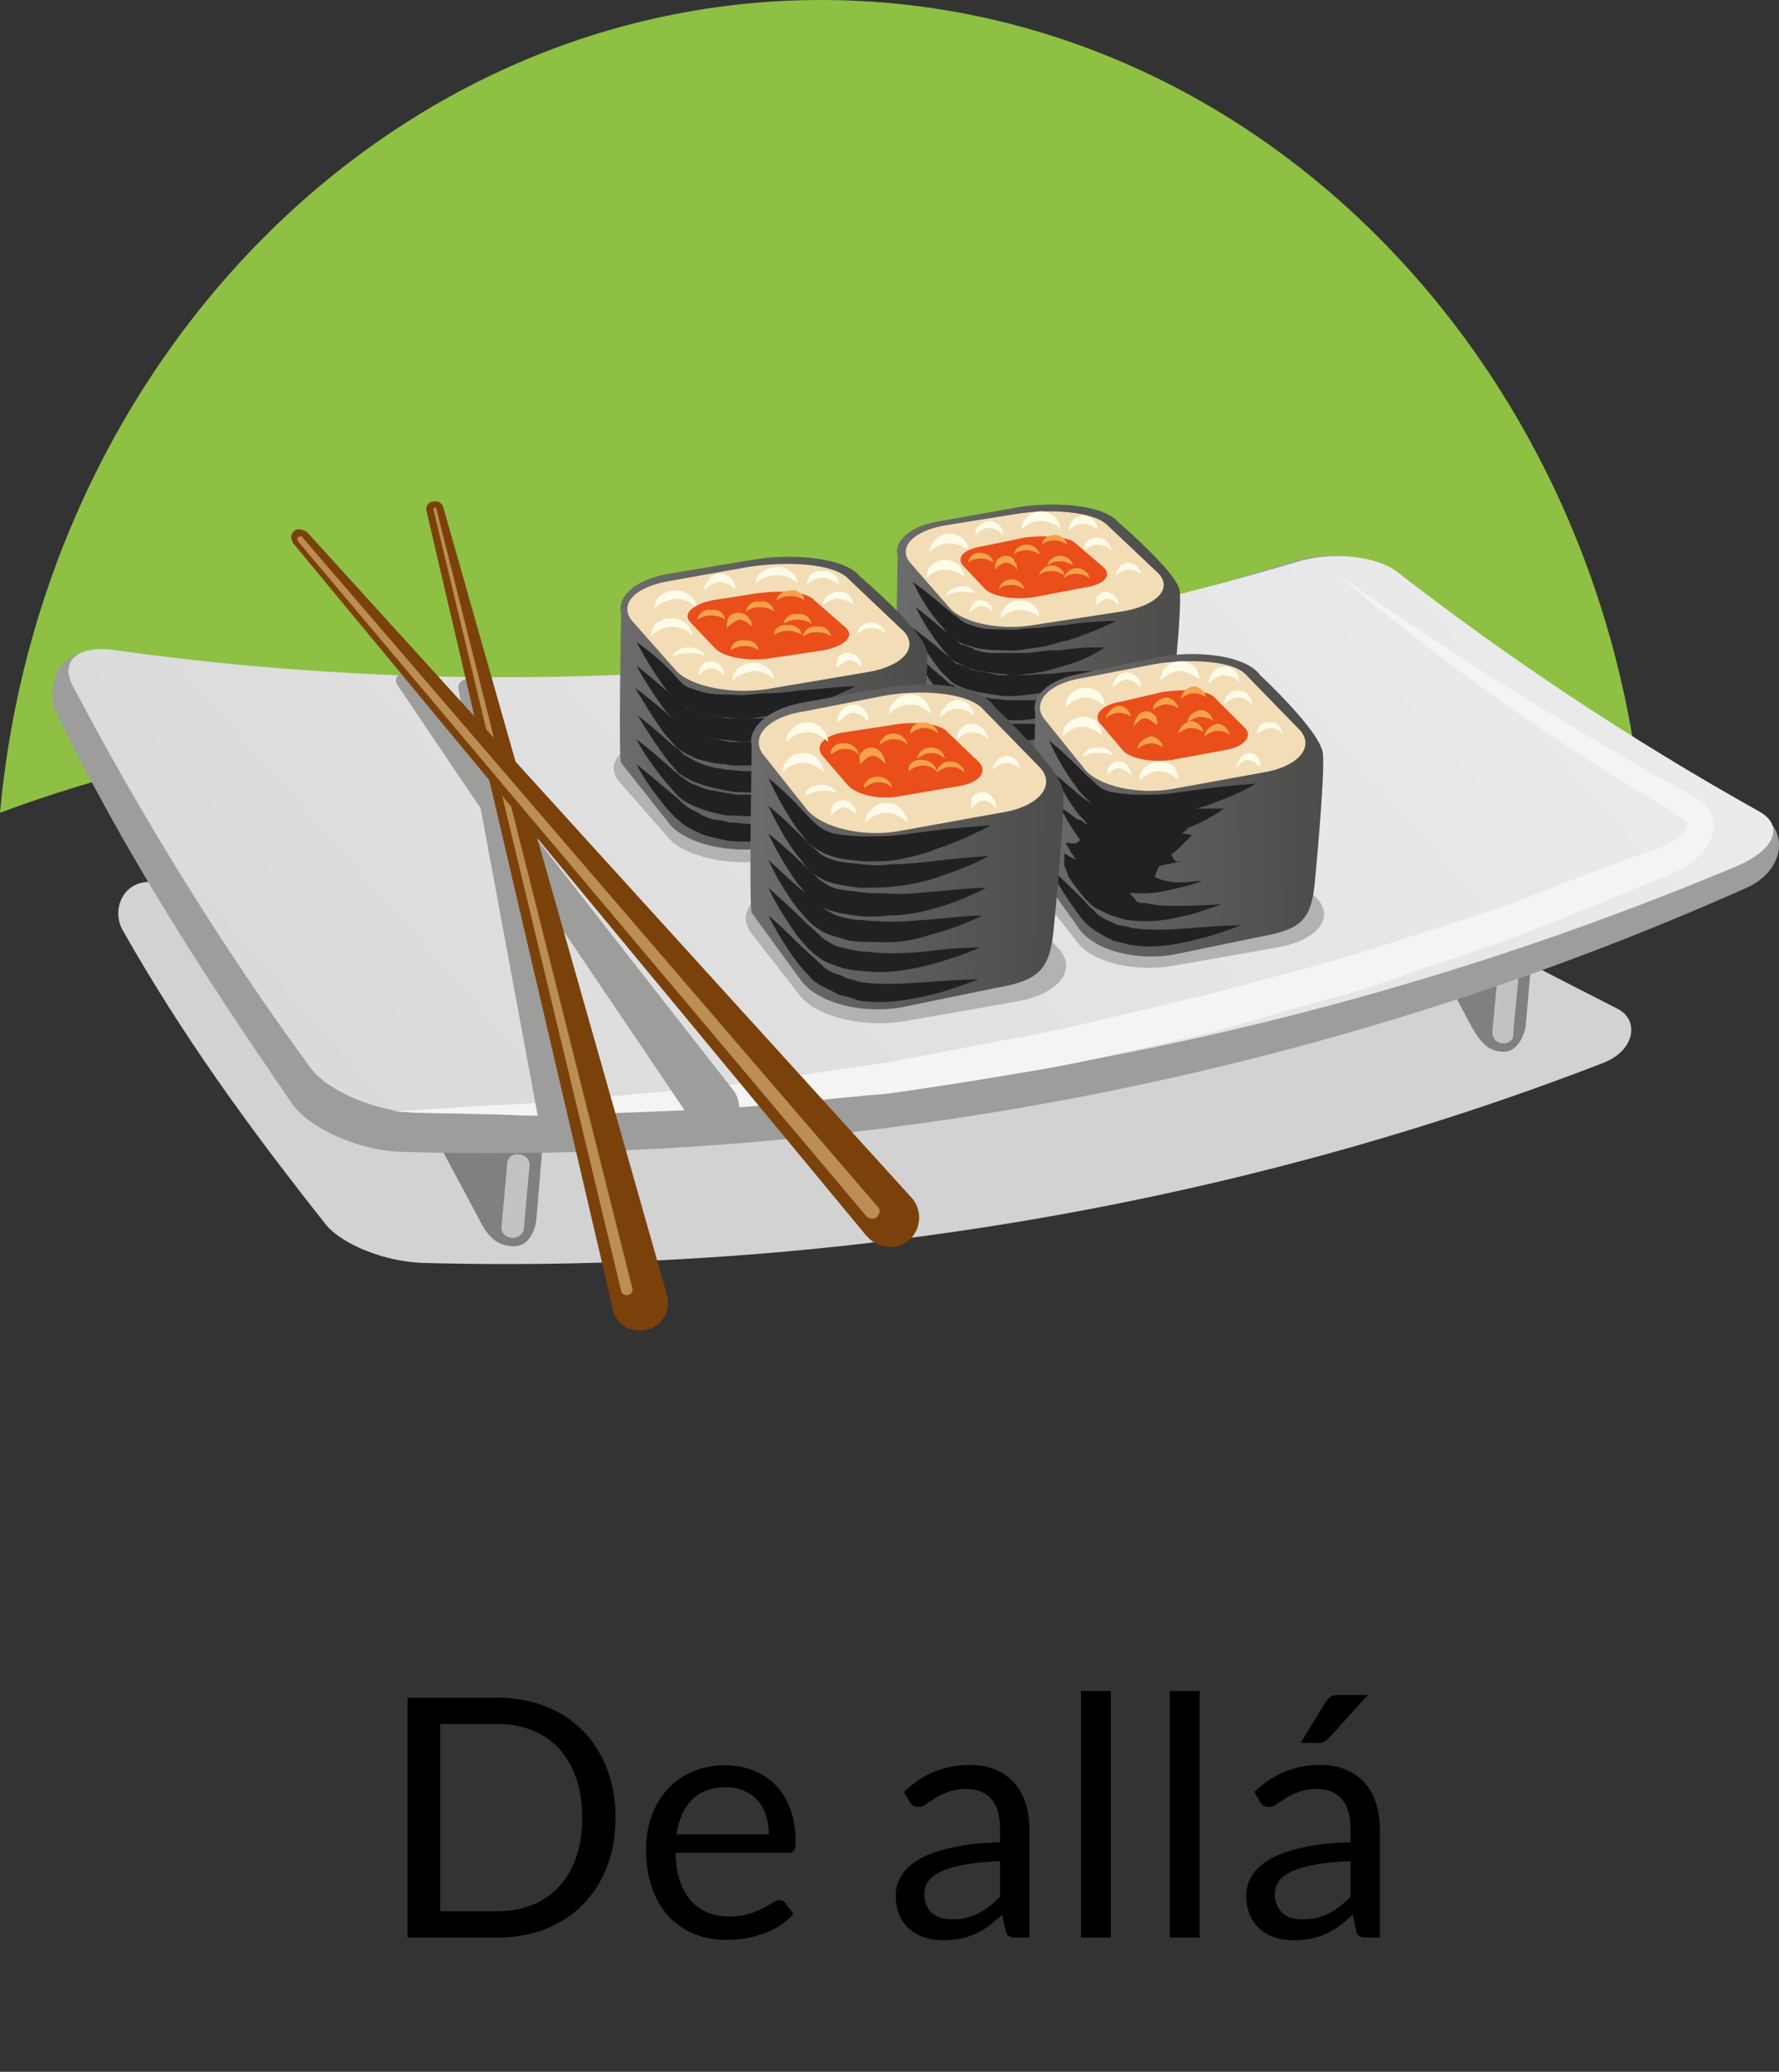 <svg width="85" height="99" viewBox="0 0 85 99" fill="none" xmlns="http://www.w3.org/2000/svg">
<rect x="0" y="0" width="85" height="99" fill="#333333" stroke="none"/>
<path d="M39.236 33.061C54.903 33.061 68.911 35.319 78.471 38.837C76.479 17.062 59.683 0 39.236 0C18.788 0 1.992 17.062 0 38.837C9.56 35.252 23.568 33.061 39.236 33.061Z" fill="#8EC044"/>
<path d="M77.276 48.198C78.338 48.729 78.139 50.19 76.612 50.787C59.285 57.492 39.833 60.878 20.182 60.347C18.39 60.281 16.398 59.484 15.601 58.554C11.817 53.775 8.697 49.459 5.842 44.414C5.311 43.418 5.909 41.957 7.436 42.157C24.763 44.347 41.825 43.152 57.559 38.837C58.953 38.439 60.812 38.638 61.741 39.302C66.455 42.754 71.832 45.41 77.276 48.198Z" fill="#D2D2D2"/>
<path d="M61.144 33.061C61.874 33.194 67.052 42.887 70.239 48.928C70.637 49.658 71.036 50.256 71.832 50.256C72.695 50.256 72.894 49.061 72.894 49.061L73.359 43.75L61.874 31.003L61.144 33.061Z" fill="#818080"/>
<path d="M71.832 49.858C71.5 49.858 71.301 49.592 71.301 49.327L71.567 46.538C71.567 46.273 71.832 46.074 72.098 46.074C72.364 46.074 72.563 46.339 72.563 46.605L72.297 49.393C72.364 49.658 72.098 49.858 71.832 49.858Z" fill="#C2C2C2"/>
<path d="M13.278 41.493C14.074 41.626 19.452 51.849 22.837 58.156C23.236 58.953 23.634 59.55 24.564 59.55C25.493 59.55 25.626 58.289 25.626 58.289L26.09 52.712L14.008 39.302L13.278 41.493Z" fill="#818080"/>
<path d="M84.247 39.036C85.442 39.767 85.243 41.626 83.45 42.422C63.666 51.252 41.493 55.7 19.12 55.036C17.128 54.97 14.738 53.907 13.941 52.712C9.56 46.339 5.975 40.763 2.722 34.124C2.124 32.862 2.788 30.937 4.581 31.203C24.364 34.124 43.816 32.53 61.807 26.821C63.401 26.29 65.525 26.555 66.587 27.418C71.965 31.8 78.006 35.319 84.247 39.036Z" fill="#9D9D9C"/>
<path d="M84.048 38.771C85.243 39.435 84.844 40.563 83.052 41.36C63.467 49.592 42.024 53.775 19.916 53.177C17.925 53.111 15.601 52.115 14.805 50.986C10.489 45.078 6.705 38.904 3.452 32.729C2.855 31.534 3.784 30.804 5.51 31.07C25.028 33.792 44.281 32.132 62.073 26.821C63.666 26.356 65.791 26.555 66.787 27.352C72.098 31.468 77.874 35.319 84.048 38.771Z" fill="url(#paint0_linear)"/>
<path d="M63.865 27.419C68.181 31.07 73.558 35.053 79.865 38.771L80.131 38.97C80.263 39.036 80.33 39.103 80.396 39.103C80.529 39.169 80.595 39.302 80.595 39.368C80.595 39.435 80.595 39.435 80.595 39.568C80.529 39.634 80.463 39.767 80.33 39.9C80.064 40.099 79.732 40.298 79.334 40.497C78.869 40.63 78.471 40.829 78.006 40.962C76.214 41.626 74.421 42.289 72.629 43.02C70.77 43.684 68.911 44.281 66.986 44.879C65.061 45.542 63.135 46.074 61.144 46.605C60.148 46.87 59.152 47.136 58.156 47.401C57.16 47.667 56.164 47.866 55.169 48.132C53.177 48.596 51.252 49.061 49.327 49.459C47.401 49.791 45.476 50.19 43.683 50.522C43.219 50.588 42.754 50.721 42.289 50.787C41.825 50.853 41.36 50.92 40.895 50.986C39.966 51.119 39.103 51.252 38.173 51.385C34.588 51.982 31.136 52.181 27.883 52.513C27.485 52.58 27.086 52.58 26.688 52.646C26.29 52.646 25.891 52.712 25.493 52.712C24.696 52.779 23.9 52.779 23.169 52.845C21.642 52.912 20.182 53.044 18.721 53.111C20.116 53.177 21.642 53.177 23.169 53.243C23.966 53.243 24.696 53.31 25.493 53.31C25.891 53.31 26.29 53.31 26.688 53.31C27.086 53.31 27.485 53.31 27.883 53.243C31.136 53.111 34.655 53.044 38.306 52.646C39.235 52.58 40.165 52.447 41.094 52.38C41.559 52.314 42.024 52.314 42.489 52.248C42.953 52.181 43.418 52.115 43.883 52.048C45.742 51.783 47.667 51.451 49.658 51.119C51.584 50.787 53.575 50.322 55.567 49.858C56.563 49.592 57.559 49.459 58.554 49.127C59.55 48.862 60.546 48.596 61.542 48.264C63.533 47.733 65.525 47.202 67.451 46.472C69.376 45.808 71.301 45.211 73.16 44.48C75.019 43.75 76.811 43.02 78.537 42.289C79.002 42.09 79.4 41.958 79.865 41.758C80.33 41.559 80.794 41.294 81.259 40.829C81.458 40.63 81.658 40.364 81.79 40.032C81.923 39.7 81.923 39.236 81.724 38.837C81.525 38.439 81.259 38.24 80.994 38.107C80.861 38.041 80.728 37.974 80.662 37.908L80.396 37.775C74.089 34.257 68.513 30.672 63.865 27.419Z" fill="#F4F4F4"/>
<path d="M48.596 31.269C50.389 31.003 52.779 31.07 53.443 31.933L56.164 34.588C56.895 35.385 56.032 36.314 54.239 36.58L49.459 37.377C47.667 37.642 45.675 37.244 45.011 36.381L42.887 33.924C42.157 33.128 43.02 32.198 44.812 31.933L48.596 31.269Z" fill="#B2B2B2"/>
<path d="M48.663 24.232C50.389 23.966 52.712 24.099 53.443 24.962C53.443 24.962 56.231 27.352 56.364 28.215C56.496 29.078 55.965 33.858 55.965 33.858C55.766 35.319 55.235 35.717 53.509 35.983L49.393 36.779C47.667 37.045 45.675 36.58 45.011 35.717L42.887 33.061C42.754 32.929 42.887 26.688 42.887 26.555C42.688 25.825 43.551 25.095 44.945 24.896L48.663 24.232Z" fill="url(#paint1_linear)"/>
<path d="M48.53 24.564C50.123 24.298 52.248 24.431 52.911 25.095L55.368 27.418C56.032 28.149 55.235 28.945 53.642 29.211L49.327 29.875C47.733 30.14 45.941 29.742 45.343 29.012L43.484 26.887C42.887 26.157 43.617 25.36 45.211 25.095L48.53 24.564Z" fill="#F2DDB7"/>
<path d="M48.928 25.692C49.858 25.559 51.053 25.626 51.385 25.958L52.779 27.153C53.111 27.551 52.712 27.95 51.783 28.082L49.327 28.547C48.397 28.68 47.401 28.481 47.069 28.149L46.007 27.02C45.675 26.622 46.074 26.223 47.003 26.091L48.928 25.692Z" fill="#E94E1B"/>
<path d="M44.414 26.356C44.679 26.157 44.945 25.958 45.343 25.958C45.675 25.958 46.007 26.09 46.273 26.29C46.273 25.958 45.941 25.493 45.343 25.493C44.746 25.559 44.414 26.024 44.414 26.356Z" fill="#FFFBE9"/>
<path d="M44.281 27.617C44.48 27.352 44.812 27.219 45.144 27.219C45.476 27.219 45.808 27.352 46.074 27.551C46.074 27.219 45.742 26.754 45.144 26.754C44.547 26.754 44.215 27.285 44.281 27.617Z" fill="#FFFBE9"/>
<path d="M46.339 29.277C46.472 29.144 46.671 28.945 46.87 28.945C47.069 28.945 47.269 29.078 47.401 29.211C47.401 29.078 47.401 28.945 47.269 28.879C47.202 28.746 47.003 28.68 46.804 28.68C46.472 28.68 46.339 29.078 46.339 29.277Z" fill="#FFFBE9"/>
<path d="M47.8 29.543C48.065 29.344 48.331 29.144 48.729 29.144C49.061 29.144 49.393 29.277 49.658 29.476C49.658 29.144 49.327 28.68 48.729 28.68C48.132 28.68 47.8 29.211 47.8 29.543Z" fill="#FFFBE9"/>
<path d="M53.31 27.485C53.443 27.352 53.708 27.219 53.907 27.219C54.106 27.219 54.372 27.286 54.505 27.418C54.505 27.219 54.239 26.887 53.907 26.887C53.509 26.954 53.31 27.286 53.31 27.485Z" fill="#FFFBE9"/>
<path d="M48.795 25.294C49.061 25.095 49.327 24.896 49.725 24.896C50.057 24.896 50.389 25.028 50.654 25.228C50.654 24.896 50.322 24.431 49.725 24.431C49.127 24.431 48.795 24.962 48.795 25.294Z" fill="#FFFBE9"/>
<path d="M51.783 26.29C51.982 26.157 52.181 26.024 52.447 26.024C52.712 26.024 52.912 26.157 53.111 26.29C53.111 26.091 52.845 25.692 52.447 25.692C51.982 25.692 51.783 26.024 51.783 26.29Z" fill="#FFFBE9"/>
<path d="M45.21 28.48C45.41 28.348 45.609 28.281 45.874 28.281C46.14 28.281 46.405 28.281 46.605 28.348C46.538 28.149 46.206 27.949 45.874 28.016C45.542 28.082 45.21 28.281 45.21 28.48Z" fill="#FFFBE9"/>
<path d="M46.605 25.559C46.804 25.36 47.003 25.228 47.269 25.228C47.534 25.228 47.733 25.36 47.932 25.559C47.932 25.427 47.932 25.294 47.8 25.161C47.667 25.028 47.468 24.896 47.269 24.896C47.069 24.896 46.87 25.028 46.737 25.161C46.605 25.294 46.605 25.427 46.605 25.559Z" fill="#FFFBE9"/>
<path d="M52.38 28.945C52.513 28.812 52.712 28.613 52.911 28.613C53.111 28.613 53.31 28.746 53.443 28.945C53.443 28.812 53.443 28.68 53.31 28.547C53.243 28.414 53.044 28.281 52.845 28.281C52.646 28.281 52.447 28.414 52.38 28.547C52.38 28.68 52.38 28.879 52.38 28.945Z" fill="#FFFBE9"/>
<path d="M47.534 27.219C47.667 27.086 47.866 26.887 48.065 26.887C48.264 26.887 48.464 27.02 48.596 27.219C48.596 27.086 48.596 26.954 48.464 26.821C48.464 26.688 48.264 26.555 48.065 26.555C47.866 26.555 47.667 26.688 47.601 26.821C47.534 26.954 47.534 27.086 47.534 27.219Z" fill="#F6A24A"/>
<path d="M47.733 28.149C47.866 28.016 48.065 27.949 48.331 27.949C48.53 27.949 48.729 28.016 48.928 28.149C48.928 27.949 48.663 27.684 48.331 27.684C47.999 27.684 47.733 27.949 47.733 28.149Z" fill="#F6A24A"/>
<path d="M48.463 26.489C48.596 26.356 48.795 26.29 49.061 26.29C49.26 26.29 49.459 26.356 49.658 26.489C49.658 26.29 49.393 26.024 49.061 26.024C48.663 26.024 48.463 26.29 48.463 26.489Z" fill="#F6A24A"/>
<path d="M49.658 27.485C49.791 27.352 49.99 27.286 50.256 27.286C50.455 27.286 50.654 27.352 50.853 27.485C50.853 27.286 50.588 27.02 50.256 27.02C49.924 27.02 49.658 27.286 49.658 27.485Z" fill="#F6A24A"/>
<path d="M49.791 26.024C49.924 25.891 50.123 25.825 50.389 25.825C50.588 25.825 50.787 25.891 50.986 26.024C50.986 25.825 50.721 25.559 50.389 25.559C49.99 25.559 49.791 25.825 49.791 26.024Z" fill="#F6A24A"/>
<path d="M46.273 26.887C46.406 26.755 46.605 26.688 46.87 26.688C47.069 26.688 47.269 26.755 47.468 26.887C47.468 26.688 47.202 26.422 46.87 26.422C46.538 26.356 46.273 26.622 46.273 26.887Z" fill="#F6A24A"/>
<path d="M50.057 27.02C50.19 26.887 50.389 26.821 50.654 26.821C50.853 26.821 51.053 26.887 51.252 27.02C51.252 26.821 50.986 26.555 50.654 26.555C50.322 26.555 50.057 26.821 50.057 27.02Z" fill="#F6A24A"/>
<path d="M50.853 27.617C50.986 27.485 51.185 27.418 51.451 27.418C51.65 27.418 51.849 27.485 52.048 27.617C52.048 27.418 51.783 27.153 51.451 27.153C51.119 27.153 50.853 27.418 50.853 27.617Z" fill="#F6A24A"/>
<path d="M51.053 25.36C51.252 25.161 51.517 25.028 51.717 25.028C51.982 25.028 52.248 25.161 52.447 25.294C52.447 25.028 52.181 24.63 51.717 24.63C51.252 24.696 51.053 25.095 51.053 25.36Z" fill="#FFFBE9"/>
<path d="M43.617 33.128C43.949 33.725 44.414 34.389 44.945 35.053C45.078 35.252 45.277 35.385 45.41 35.584C45.609 35.717 45.808 35.916 46.007 36.049C46.206 36.181 46.472 36.314 46.737 36.381C47.003 36.447 47.269 36.514 47.534 36.58C48.065 36.58 48.53 36.646 49.061 36.58C49.526 36.514 49.99 36.447 50.389 36.381C51.252 36.181 51.982 35.982 52.646 35.717C51.982 35.717 51.185 35.783 50.322 35.783C49.924 35.85 49.459 35.85 48.995 35.85C48.53 35.916 48.132 35.783 47.667 35.783C47.468 35.717 47.202 35.717 47.003 35.65C46.804 35.584 46.605 35.518 46.406 35.451C46.206 35.385 46.074 35.252 45.874 35.119C45.742 34.987 45.542 34.854 45.41 34.721C44.746 34.123 44.148 33.592 43.617 33.128Z" fill="#212121"/>
<path d="M46.074 34.987C46.339 35.119 46.671 35.186 46.937 35.252C47.136 35.319 47.401 35.319 47.6 35.385C48.065 35.385 48.53 35.451 48.928 35.385C49.194 35.385 49.459 35.319 49.658 35.319C49.791 35.319 49.99 35.252 50.123 35.252C50.853 35.119 51.584 34.854 52.115 34.655C51.849 34.588 51.451 34.588 51.053 34.522C50.92 34.522 50.787 34.522 50.588 34.522C50.123 34.588 49.658 34.588 49.194 34.588C49.127 34.588 49.061 34.588 48.995 34.588C48.596 34.588 48.264 34.588 47.866 34.588C47.8 34.588 47.8 34.588 47.733 34.588C47.534 34.522 47.269 34.522 47.069 34.456C46.937 34.456 46.87 34.389 46.737 34.389C46.605 34.389 46.538 34.323 46.405 34.323C46.206 34.256 46.007 34.19 45.808 34.057C45.742 34.057 45.742 33.991 45.675 33.991C45.542 33.924 45.41 33.792 45.277 33.725C45.277 33.725 45.277 33.725 45.21 33.725C45.078 33.659 45.011 33.526 44.879 33.393C44.347 32.929 43.816 32.464 43.352 32.066C43.684 32.663 44.148 33.327 44.679 34.057C44.812 34.256 45.011 34.389 45.144 34.588C45.609 34.721 45.874 34.854 46.074 34.987Z" fill="#212121"/>
<path d="M46.14 33.991C46.472 34.123 46.87 34.19 47.202 34.256C47.401 34.323 47.6 34.323 47.8 34.389C48.198 34.389 48.596 34.456 48.995 34.389C49.194 34.389 49.459 34.323 49.658 34.323C49.791 34.323 49.924 34.256 50.057 34.256C50.721 34.123 51.318 33.924 51.849 33.725C51.849 33.592 51.783 33.526 51.65 33.393C51.517 33.393 51.318 33.393 51.185 33.393C50.721 33.46 50.256 33.46 49.725 33.46C49.658 33.46 49.592 33.46 49.526 33.46C49.127 33.46 48.729 33.46 48.331 33.46C48.264 33.46 48.264 33.46 48.198 33.46C47.932 33.46 47.733 33.393 47.468 33.393C47.335 33.393 47.202 33.327 47.069 33.327C46.937 33.327 46.87 33.261 46.737 33.261C46.538 33.194 46.273 33.128 46.074 33.061C46.007 33.061 46.007 32.995 45.941 32.995C45.808 32.929 45.675 32.862 45.542 32.729C45.542 32.729 45.542 32.729 45.476 32.729C45.343 32.663 45.211 32.53 45.078 32.397C44.48 31.933 43.949 31.402 43.484 31.003C43.816 31.601 44.281 32.331 44.812 32.995C44.945 33.194 45.144 33.327 45.277 33.526C45.675 33.725 45.941 33.858 46.14 33.991Z" fill="#212121"/>
<path d="M46.206 32.928C46.605 33.061 47.069 33.128 47.468 33.194C47.667 33.194 47.8 33.261 47.999 33.261C48.331 33.261 48.729 33.261 49.061 33.194C49.26 33.194 49.459 33.128 49.658 33.128C49.791 33.128 49.924 33.061 50.057 33.061C50.654 32.928 51.185 32.796 51.65 32.597C51.982 32.464 52.181 32.265 52.248 32.066C52.115 32.066 51.916 32.066 51.783 32.066C51.318 32.066 50.787 32.132 50.256 32.198C50.19 32.198 50.123 32.198 50.057 32.198C49.658 32.198 49.194 32.265 48.795 32.265C48.729 32.265 48.729 32.265 48.663 32.265C48.397 32.265 48.132 32.265 47.866 32.265C47.733 32.265 47.6 32.265 47.468 32.198C47.335 32.198 47.202 32.132 47.136 32.132C46.87 32.066 46.671 32.066 46.406 31.999C46.339 31.999 46.339 31.933 46.273 31.933C46.14 31.866 45.941 31.8 45.808 31.733C45.808 31.733 45.808 31.733 45.742 31.733C45.609 31.667 45.476 31.534 45.343 31.402C44.746 30.87 44.148 30.406 43.617 30.007C43.949 30.605 44.347 31.335 44.945 32.066C45.144 32.265 45.277 32.397 45.476 32.597C45.675 32.729 45.941 32.862 46.206 32.928Z" fill="#212121"/>
<path d="M46.273 31.933C46.737 32.066 47.269 32.132 47.733 32.198C47.866 32.198 48.065 32.198 48.198 32.265C48.53 32.265 48.795 32.265 49.127 32.198C49.327 32.198 49.459 32.132 49.659 32.132C49.791 32.132 49.858 32.066 49.99 32.066C50.455 31.933 50.92 31.8 51.318 31.667C51.916 31.468 52.38 31.203 52.779 30.937C52.646 30.937 52.447 30.937 52.248 30.937C51.717 30.937 51.185 31.003 50.654 31.07C50.588 31.07 50.522 31.07 50.455 31.07C50.057 31.07 49.592 31.136 49.127 31.203C49.061 31.203 49.061 31.203 48.995 31.203C48.729 31.203 48.464 31.203 48.198 31.203C48.065 31.203 47.932 31.203 47.8 31.203C47.667 31.203 47.534 31.203 47.401 31.203C47.136 31.203 46.87 31.136 46.671 31.07C46.605 31.07 46.538 31.07 46.538 31.003C46.339 30.937 46.206 30.871 46.007 30.804C46.007 30.804 46.007 30.804 45.941 30.804C45.808 30.738 45.675 30.539 45.542 30.472C44.879 29.941 44.281 29.41 43.75 29.012C44.082 29.676 44.48 30.34 45.078 31.07C45.277 31.269 45.343 31.468 45.609 31.601C45.742 31.667 46.007 31.8 46.273 31.933Z" fill="#212121"/>
<path d="M43.617 27.817C43.949 28.48 44.347 29.211 45.011 29.941C45.211 30.14 45.277 30.339 45.542 30.472C45.742 30.671 46.074 30.804 46.339 30.87C46.87 31.07 47.468 31.07 47.999 31.07C48.53 31.136 49.061 31.003 49.592 30.937C50.123 30.87 50.588 30.671 50.986 30.605C51.849 30.339 52.646 30.008 53.31 29.675C52.58 29.675 51.717 29.742 50.853 29.875C50.389 29.875 49.924 30.008 49.459 30.008C48.995 30.008 48.53 30.14 47.999 30.074C47.468 30.074 47.003 30.074 46.605 29.941C46.406 29.875 46.206 29.808 46.074 29.742C45.941 29.675 45.742 29.476 45.542 29.344C44.879 28.812 44.215 28.215 43.617 27.817Z" fill="#212121"/>
<path d="M35.85 34.456C37.775 34.124 40.364 34.256 41.161 35.186L44.148 38.041C44.945 38.97 44.016 39.899 42.09 40.231L36.846 41.094C34.92 41.426 32.73 40.962 31.933 40.032L29.609 37.377C28.812 36.447 29.742 35.518 31.667 35.186L35.85 34.456Z" fill="#B2B2B2"/>
<path d="M35.916 26.755C37.775 26.422 40.364 26.622 41.094 27.551C41.094 27.551 44.148 30.14 44.281 31.136C44.414 32.066 43.816 37.31 43.816 37.31C43.617 38.904 43.02 39.302 41.161 39.634L36.713 40.497C34.854 40.829 32.663 40.298 31.933 39.302L29.675 36.447C29.543 36.314 29.675 29.476 29.675 29.277C29.476 28.481 30.406 27.684 31.933 27.418L35.916 26.755Z" fill="url(#paint2_linear)"/>
<path d="M35.783 27.086C37.509 26.821 39.833 26.887 40.563 27.684L43.219 30.207C43.883 31.003 43.086 31.866 41.36 32.132L36.646 32.929C34.92 33.194 32.928 32.796 32.265 31.999L30.207 29.676C29.543 28.879 30.339 28.016 32.066 27.75L35.783 27.086Z" fill="#F2DDB7"/>
<path d="M36.181 28.348C37.177 28.215 38.505 28.215 38.903 28.68L40.43 30.008C40.829 30.406 40.364 30.871 39.368 31.07L36.712 31.468C35.717 31.601 34.588 31.402 34.19 31.003L32.995 29.742C32.596 29.344 33.061 28.879 34.057 28.68L36.181 28.348Z" fill="#E94E1B"/>
<path d="M31.269 29.078C31.534 28.813 31.866 28.68 32.265 28.613C32.663 28.613 32.995 28.746 33.26 29.012C33.26 28.945 33.26 28.813 33.194 28.746C33.128 28.613 33.061 28.547 32.995 28.481C32.928 28.414 32.796 28.348 32.663 28.282C32.53 28.215 32.397 28.215 32.265 28.215C32.132 28.215 31.999 28.215 31.866 28.282C31.733 28.348 31.601 28.414 31.534 28.481C31.335 28.68 31.269 28.879 31.269 29.078Z" fill="#FFFBE9"/>
<path d="M31.07 30.406C31.335 30.14 31.667 30.008 32.065 29.941C32.464 29.941 32.796 30.074 33.061 30.34C33.061 30.273 33.061 30.14 32.995 30.074C32.928 29.941 32.862 29.875 32.796 29.808C32.729 29.742 32.596 29.676 32.464 29.609C32.331 29.543 32.198 29.543 32.065 29.543C31.933 29.543 31.8 29.543 31.667 29.609C31.534 29.676 31.401 29.742 31.335 29.808C31.136 30.008 31.136 30.207 31.07 30.406Z" fill="#FFFBE9"/>
<path d="M33.393 32.265C33.593 32.066 33.792 31.933 33.991 31.933C34.19 31.933 34.389 32.066 34.588 32.265C34.588 32.132 34.588 31.999 34.456 31.866C34.389 31.734 34.19 31.601 33.991 31.601C33.526 31.601 33.327 32.066 33.393 32.265Z" fill="#FFFBE9"/>
<path d="M34.987 32.53C35.252 32.265 35.584 32.132 35.982 32.066C36.381 32.066 36.713 32.198 36.978 32.464C36.978 32.398 36.978 32.265 36.912 32.198C36.845 32.066 36.779 31.999 36.713 31.933C36.646 31.866 36.514 31.8 36.381 31.734C36.248 31.667 36.115 31.667 35.982 31.667C35.85 31.667 35.717 31.734 35.584 31.734C35.451 31.8 35.319 31.866 35.252 31.933C35.053 32.132 34.987 32.331 34.987 32.53Z" fill="#FFFBE9"/>
<path d="M40.962 30.273C41.161 30.14 41.36 30.008 41.626 30.008C41.891 30.008 42.09 30.074 42.289 30.273C42.289 30.074 42.024 29.742 41.626 29.742C41.227 29.742 40.962 30.074 40.962 30.273Z" fill="#FFFBE9"/>
<path d="M36.115 27.883C36.381 27.617 36.713 27.485 37.111 27.485C37.509 27.485 37.841 27.617 38.107 27.883C38.107 27.817 38.107 27.684 38.041 27.617C37.974 27.485 37.908 27.418 37.841 27.352C37.775 27.286 37.642 27.219 37.509 27.153C37.377 27.086 37.244 27.086 37.111 27.086C36.978 27.086 36.846 27.153 36.713 27.153C36.58 27.219 36.447 27.286 36.381 27.352C36.182 27.485 36.115 27.684 36.115 27.883Z" fill="#FFFBE9"/>
<path d="M39.302 28.945C39.501 28.746 39.767 28.613 40.032 28.613C40.298 28.613 40.563 28.746 40.762 28.879C40.762 28.613 40.497 28.215 40.032 28.282C39.567 28.282 39.302 28.68 39.302 28.945Z" fill="#FFFBE9"/>
<path d="M32.132 31.402C32.331 31.269 32.597 31.203 32.862 31.203C33.128 31.203 33.393 31.203 33.659 31.335C33.592 31.07 33.194 30.937 32.862 30.937C32.53 30.937 32.198 31.136 32.132 31.402Z" fill="#FFFBE9"/>
<path d="M33.659 28.215C33.858 28.016 34.124 27.817 34.389 27.817C34.655 27.817 34.92 27.95 35.12 28.149C35.12 28.016 35.12 27.817 34.987 27.684C34.92 27.618 34.854 27.551 34.721 27.485C34.655 27.419 34.522 27.419 34.389 27.419C34.124 27.419 33.925 27.551 33.858 27.75C33.659 27.883 33.659 28.082 33.659 28.215Z" fill="#FFFBE9"/>
<path d="M39.966 31.933C40.165 31.734 40.364 31.601 40.563 31.535C40.763 31.535 40.962 31.667 41.161 31.866C41.161 31.734 41.161 31.601 41.028 31.468C40.962 31.335 40.763 31.203 40.497 31.203C40.298 31.203 40.099 31.335 40.032 31.468C39.966 31.667 39.966 31.8 39.966 31.933Z" fill="#FFFBE9"/>
<path d="M34.721 30.008C34.92 29.808 35.119 29.676 35.318 29.609C35.518 29.609 35.717 29.742 35.916 29.941C35.916 29.808 35.916 29.676 35.783 29.543C35.717 29.41 35.518 29.277 35.252 29.277C35.053 29.277 34.854 29.41 34.787 29.543C34.721 29.742 34.721 29.875 34.721 30.008Z" fill="#F6A24A"/>
<path d="M34.92 31.07C35.119 30.937 35.319 30.871 35.584 30.871C35.85 30.871 36.049 30.937 36.248 31.07C36.248 30.871 35.982 30.539 35.584 30.605C35.186 30.539 34.92 30.804 34.92 31.07Z" fill="#F6A24A"/>
<path d="M35.65 29.211C35.85 29.078 36.049 29.012 36.314 29.012C36.58 29.012 36.779 29.078 36.978 29.211C36.978 29.012 36.713 28.68 36.314 28.746C35.916 28.68 35.65 29.012 35.65 29.211Z" fill="#F6A24A"/>
<path d="M36.978 30.34C37.177 30.207 37.377 30.14 37.642 30.14C37.908 30.14 38.107 30.207 38.306 30.34C38.306 30.14 38.041 29.808 37.642 29.875C37.244 29.808 36.978 30.074 36.978 30.34Z" fill="#F6A24A"/>
<path d="M37.111 28.68C37.31 28.547 37.509 28.481 37.775 28.481C38.041 28.481 38.24 28.547 38.439 28.68C38.439 28.481 38.173 28.149 37.775 28.215C37.377 28.215 37.111 28.481 37.111 28.68Z" fill="#F6A24A"/>
<path d="M33.327 29.609C33.526 29.476 33.725 29.41 33.991 29.41C34.256 29.41 34.456 29.476 34.655 29.609C34.655 29.41 34.389 29.078 33.991 29.145C33.593 29.078 33.327 29.41 33.327 29.609Z" fill="#F6A24A"/>
<path d="M37.443 29.808C37.642 29.675 37.841 29.609 38.107 29.609C38.372 29.609 38.572 29.675 38.771 29.808C38.771 29.609 38.505 29.277 38.107 29.344C37.708 29.277 37.443 29.609 37.443 29.808Z" fill="#F6A24A"/>
<path d="M38.372 30.406C38.572 30.273 38.771 30.207 39.036 30.207C39.302 30.207 39.501 30.273 39.7 30.406C39.7 30.207 39.434 29.875 39.036 29.941C38.638 29.875 38.372 30.207 38.372 30.406Z" fill="#F6A24A"/>
<path d="M38.572 27.95C38.771 27.75 39.036 27.617 39.302 27.617C39.567 27.617 39.833 27.75 40.099 27.95C40.099 27.684 39.833 27.219 39.302 27.286C38.771 27.219 38.505 27.684 38.572 27.95Z" fill="#FFFBE9"/>
<path d="M30.406 36.514C30.738 37.178 31.269 37.908 31.866 38.638C32.066 38.837 32.198 39.036 32.397 39.169C32.597 39.368 32.796 39.501 33.061 39.634C33.327 39.767 33.592 39.9 33.858 39.966C34.123 40.032 34.389 40.099 34.721 40.165C35.252 40.231 35.85 40.231 36.381 40.165C36.912 40.099 37.377 40.032 37.841 39.9C38.771 39.7 39.567 39.435 40.298 39.169C39.567 39.169 38.704 39.236 37.775 39.302C37.31 39.368 36.845 39.368 36.314 39.368C35.85 39.435 35.319 39.302 34.854 39.302C34.588 39.236 34.389 39.169 34.123 39.169C33.924 39.103 33.659 39.036 33.46 38.904C33.261 38.771 33.061 38.705 32.862 38.572C32.663 38.439 32.53 38.306 32.331 38.107C31.667 37.576 31.003 36.978 30.406 36.514Z" fill="#212121"/>
<path d="M33.128 38.505C33.46 38.638 33.792 38.771 34.123 38.837C34.389 38.904 34.655 38.97 34.854 38.97C35.385 38.97 35.85 39.036 36.314 38.97C36.58 38.97 36.845 38.904 37.177 38.837C37.377 38.837 37.509 38.771 37.709 38.704C38.572 38.505 39.302 38.306 39.899 38.041C39.567 37.974 39.235 37.974 38.771 37.908C38.638 37.908 38.439 37.908 38.306 37.908C37.841 37.974 37.31 37.974 36.779 37.974C36.713 37.974 36.646 37.974 36.58 37.974C36.181 37.974 35.783 37.974 35.319 37.974C35.252 37.974 35.252 37.974 35.186 37.974C34.92 37.908 34.655 37.908 34.456 37.841C34.323 37.841 34.19 37.775 34.057 37.775C33.924 37.775 33.858 37.709 33.725 37.709C33.526 37.642 33.261 37.509 33.061 37.443C32.995 37.443 32.995 37.377 32.928 37.377C32.796 37.31 32.663 37.178 32.53 37.111C32.53 37.111 32.53 37.111 32.464 37.045C32.331 36.912 32.198 36.846 32.066 36.713C31.468 36.182 30.937 35.717 30.406 35.319C30.738 35.983 31.269 36.713 31.866 37.443C32.066 37.642 32.198 37.841 32.397 38.041C32.597 38.24 32.862 38.373 33.128 38.505Z" fill="#212121"/>
<path d="M33.194 37.377C33.592 37.51 33.991 37.642 34.389 37.709C34.588 37.775 34.854 37.775 35.053 37.841C35.518 37.841 35.982 37.908 36.381 37.841C36.646 37.841 36.912 37.775 37.111 37.775C37.244 37.775 37.443 37.709 37.576 37.709C38.306 37.576 38.97 37.31 39.567 37.111C39.567 36.978 39.501 36.846 39.302 36.779C39.169 36.779 38.97 36.779 38.771 36.779C38.24 36.846 37.709 36.846 37.177 36.846C37.111 36.846 37.045 36.846 36.978 36.846C36.58 36.846 36.115 36.846 35.651 36.846C35.584 36.846 35.584 36.846 35.518 36.846C35.252 36.846 34.987 36.779 34.721 36.779C34.588 36.779 34.456 36.713 34.323 36.713C34.19 36.713 34.057 36.646 33.991 36.646C33.725 36.58 33.526 36.514 33.261 36.381C33.194 36.381 33.194 36.315 33.128 36.315C32.995 36.248 32.796 36.115 32.663 36.049C32.663 36.049 32.663 36.049 32.597 35.983C32.464 35.85 32.331 35.717 32.198 35.651C31.601 35.12 31.003 34.588 30.472 34.19C30.87 34.854 31.335 35.584 31.933 36.381C32.132 36.58 32.265 36.779 32.464 36.978C32.663 37.111 32.928 37.244 33.194 37.377Z" fill="#212121"/>
<path d="M33.26 36.248C33.725 36.381 34.19 36.514 34.655 36.514C34.854 36.58 35.053 36.58 35.252 36.58C35.65 36.58 36.049 36.58 36.447 36.514C36.646 36.514 36.912 36.447 37.111 36.447C37.244 36.447 37.377 36.381 37.509 36.381C38.173 36.248 38.704 36.049 39.235 35.85C39.567 35.651 39.833 35.451 39.899 35.252C39.7 35.252 39.567 35.252 39.368 35.252C38.837 35.319 38.24 35.319 37.709 35.385C37.642 35.385 37.576 35.385 37.443 35.385C36.978 35.385 36.514 35.452 36.049 35.452C35.982 35.452 35.982 35.452 35.916 35.452C35.65 35.452 35.385 35.452 35.053 35.452C34.92 35.452 34.787 35.451 34.588 35.385C34.455 35.385 34.323 35.319 34.19 35.319C33.924 35.252 33.659 35.186 33.393 35.12C33.327 35.12 33.26 35.053 33.26 35.053C33.061 34.987 32.928 34.92 32.729 34.788C32.729 34.788 32.663 34.788 32.663 34.721C32.53 34.655 32.397 34.456 32.198 34.389C31.534 33.792 30.87 33.261 30.339 32.862C30.738 33.526 31.202 34.323 31.8 35.12C31.999 35.319 32.132 35.518 32.331 35.717C32.663 35.983 32.995 36.115 33.26 36.248Z" fill="#212121"/>
<path d="M33.327 35.12C33.858 35.319 34.389 35.319 34.92 35.385C35.119 35.385 35.252 35.451 35.451 35.451C35.783 35.451 36.115 35.451 36.447 35.385C36.646 35.385 36.845 35.319 36.978 35.319C37.111 35.319 37.244 35.252 37.31 35.252C37.841 35.12 38.306 34.987 38.771 34.854C39.435 34.588 39.966 34.323 40.364 34.057C40.165 34.057 40.032 34.057 39.833 34.057C39.302 34.057 38.704 34.124 38.04 34.19C37.974 34.19 37.908 34.19 37.775 34.19C37.31 34.19 36.779 34.323 36.314 34.323C36.248 34.323 36.181 34.323 36.181 34.323C35.916 34.323 35.584 34.323 35.319 34.323C35.186 34.323 34.987 34.323 34.854 34.323C34.721 34.323 34.588 34.323 34.456 34.256C34.19 34.256 33.858 34.19 33.659 34.124C33.592 34.124 33.526 34.124 33.46 34.057C33.261 33.991 33.061 33.925 32.928 33.858H32.862C32.729 33.792 32.53 33.593 32.397 33.46C31.667 32.862 31.003 32.265 30.406 31.8C30.804 32.53 31.269 33.261 31.866 34.057C32.066 34.256 32.198 34.456 32.464 34.655C32.729 34.854 32.995 35.053 33.327 35.12Z" fill="#212121"/>
<path d="M30.406 30.672C30.804 31.402 31.269 32.198 31.866 32.995C32.066 33.194 32.198 33.393 32.464 33.593C32.729 33.792 32.995 33.925 33.327 34.057C33.924 34.257 34.522 34.257 35.119 34.323C35.717 34.389 36.314 34.257 36.845 34.19C37.443 34.124 37.908 33.925 38.372 33.792C39.368 33.526 40.165 33.128 40.895 32.796C40.099 32.796 39.169 32.929 38.173 32.995C37.709 33.062 37.177 33.128 36.646 33.128C36.115 33.128 35.65 33.261 35.053 33.194C34.522 33.194 33.991 33.194 33.526 33.062C33.327 32.995 33.128 32.929 32.928 32.862C32.729 32.796 32.53 32.597 32.397 32.464C31.8 31.734 31.07 31.136 30.406 30.672Z" fill="#212121"/>
<path d="M55.235 39.302C57.028 38.97 59.484 39.103 60.214 40.032L63.003 43.02C63.733 43.949 62.87 44.945 61.011 45.277L56.098 46.14C54.306 46.472 52.248 46.007 51.517 45.078L49.327 42.289C48.596 41.36 49.459 40.364 51.318 40.032L55.235 39.302Z" fill="#B2B2B2"/>
<path d="M55.302 31.402C57.094 31.07 59.484 31.269 60.214 32.265C60.214 32.265 63.069 34.92 63.202 35.982C63.335 36.912 62.803 42.356 62.803 42.356C62.604 44.015 62.073 44.414 60.281 44.746L56.098 45.609C54.306 45.941 52.314 45.41 51.584 44.414L49.459 41.426C49.327 41.227 49.459 34.19 49.459 34.057C49.26 33.261 50.123 32.464 51.584 32.198L55.302 31.402Z" fill="url(#paint3_linear)"/>
<path d="M55.169 31.734C56.762 31.468 59.019 31.535 59.617 32.331L62.139 34.92C62.803 35.717 62.007 36.646 60.347 36.912L55.965 37.709C54.372 37.974 52.513 37.576 51.849 36.779L49.924 34.389C49.26 33.593 50.057 32.663 51.717 32.398L55.169 31.734Z" fill="#F2DDB7"/>
<path d="M55.567 33.061C56.496 32.929 57.758 32.929 58.09 33.393L59.484 34.788C59.882 35.186 59.417 35.717 58.488 35.85L55.965 36.314C55.036 36.447 53.974 36.248 53.642 35.85L52.58 34.588C52.181 34.19 52.646 33.659 53.575 33.526L55.567 33.061Z" fill="#E94E1B"/>
<path d="M50.92 33.792C51.185 33.526 51.517 33.327 51.849 33.327C52.181 33.327 52.513 33.526 52.779 33.725C52.779 33.526 52.712 33.327 52.58 33.128C52.513 33.061 52.38 32.995 52.248 32.929C52.115 32.862 51.982 32.862 51.849 32.862C51.584 32.862 51.318 32.995 51.119 33.194C50.986 33.393 50.92 33.593 50.92 33.792Z" fill="#FFFBE9"/>
<path d="M50.787 35.186C51.053 34.92 51.385 34.721 51.717 34.721C52.048 34.721 52.38 34.92 52.646 35.119C52.646 34.92 52.58 34.721 52.447 34.522C52.38 34.456 52.248 34.389 52.115 34.323C51.982 34.256 51.849 34.256 51.717 34.256C51.451 34.256 51.185 34.389 50.986 34.588C50.787 34.788 50.787 34.987 50.787 35.186Z" fill="#FFFBE9"/>
<path d="M52.912 37.045C53.044 36.846 53.244 36.713 53.443 36.713C53.642 36.713 53.841 36.846 54.04 37.045C54.04 36.912 54.04 36.779 53.907 36.646C53.841 36.514 53.642 36.381 53.443 36.381C53.244 36.381 53.044 36.514 52.978 36.646C52.912 36.779 52.912 36.978 52.912 37.045Z" fill="#FFFBE9"/>
<path d="M54.438 37.31C54.704 37.045 55.036 36.846 55.368 36.846C55.7 36.846 56.032 37.045 56.297 37.244C56.297 37.045 56.231 36.846 56.098 36.646C56.032 36.58 55.899 36.514 55.766 36.447C55.633 36.381 55.501 36.381 55.368 36.381C55.102 36.381 54.837 36.514 54.638 36.713C54.438 36.978 54.438 37.177 54.438 37.31Z" fill="#FFFBE9"/>
<path d="M60.081 35.053C60.281 34.92 60.48 34.787 60.679 34.787C60.944 34.787 61.144 34.92 61.276 35.053C61.276 34.854 61.077 34.456 60.679 34.522C60.281 34.456 60.015 34.787 60.081 35.053Z" fill="#FFFBE9"/>
<path d="M55.434 32.53C55.7 32.265 56.032 32.066 56.364 32.066C56.696 32.066 57.028 32.265 57.293 32.464C57.293 32.265 57.227 32.066 57.094 31.866C57.028 31.8 56.895 31.734 56.762 31.667C56.629 31.601 56.496 31.601 56.364 31.601C56.098 31.601 55.833 31.734 55.633 31.933C55.501 32.132 55.434 32.398 55.434 32.53Z" fill="#FFFBE9"/>
<path d="M58.488 33.659C58.687 33.46 58.887 33.327 59.152 33.327C59.418 33.327 59.617 33.46 59.816 33.659C59.816 33.393 59.617 32.995 59.152 32.995C58.687 32.995 58.488 33.393 58.488 33.659Z" fill="#FFFBE9"/>
<path d="M51.717 36.182C51.916 36.049 52.115 35.983 52.447 35.983C52.712 35.983 52.978 35.983 53.177 36.115C53.111 35.85 52.779 35.717 52.447 35.717C52.048 35.717 51.783 35.916 51.717 36.182Z" fill="#FFFBE9"/>
<path d="M53.177 32.862C53.376 32.663 53.575 32.464 53.841 32.464C54.106 32.464 54.306 32.663 54.505 32.862C54.505 32.729 54.505 32.53 54.372 32.397C54.239 32.265 54.04 32.132 53.841 32.132C53.575 32.132 53.376 32.265 53.31 32.464C53.177 32.597 53.177 32.729 53.177 32.862Z" fill="#FFFBE9"/>
<path d="M59.086 36.713C59.218 36.514 59.418 36.314 59.617 36.314C59.816 36.314 60.015 36.514 60.214 36.646C60.214 36.514 60.214 36.381 60.148 36.248C60.081 36.115 59.882 35.982 59.683 35.982C59.484 35.982 59.285 36.115 59.218 36.314C59.086 36.447 59.086 36.58 59.086 36.713Z" fill="#FFFBE9"/>
<path d="M54.173 34.721C54.306 34.522 54.505 34.323 54.704 34.323C54.903 34.323 55.102 34.522 55.301 34.655C55.301 34.522 55.301 34.389 55.235 34.256C55.169 34.124 54.969 33.991 54.77 33.991C54.571 33.991 54.372 34.124 54.306 34.323C54.173 34.456 54.173 34.655 54.173 34.721Z" fill="#F6A24A"/>
<path d="M54.372 35.783C54.505 35.651 54.77 35.518 54.969 35.518C55.169 35.518 55.434 35.584 55.567 35.717C55.567 35.518 55.301 35.186 54.969 35.186C54.571 35.319 54.306 35.584 54.372 35.783Z" fill="#F6A24A"/>
<path d="M55.102 33.924C55.235 33.792 55.501 33.659 55.7 33.659C55.899 33.659 56.165 33.725 56.297 33.858C56.297 33.659 56.032 33.327 55.7 33.327C55.302 33.393 55.036 33.725 55.102 33.924Z" fill="#F6A24A"/>
<path d="M56.297 35.053C56.43 34.92 56.696 34.787 56.895 34.787C57.094 34.787 57.36 34.854 57.492 34.987C57.492 34.787 57.227 34.455 56.895 34.455C56.563 34.522 56.297 34.854 56.297 35.053Z" fill="#F6A24A"/>
<path d="M56.43 33.393C56.563 33.261 56.828 33.128 57.028 33.128C57.227 33.128 57.492 33.194 57.625 33.327C57.625 33.128 57.36 32.796 57.028 32.796C56.629 32.862 56.43 33.194 56.43 33.393Z" fill="#F6A24A"/>
<path d="M52.845 34.323C52.978 34.19 53.243 34.057 53.443 34.057C53.642 34.057 53.907 34.123 54.04 34.256C54.04 34.057 53.775 33.725 53.443 33.725C53.111 33.792 52.845 34.124 52.845 34.323Z" fill="#F6A24A"/>
<path d="M56.762 34.522C56.895 34.389 57.16 34.256 57.36 34.256C57.559 34.256 57.824 34.323 57.957 34.456C57.957 34.256 57.692 33.924 57.36 33.924C56.961 33.991 56.696 34.323 56.762 34.522Z" fill="#F6A24A"/>
<path d="M57.559 35.186C57.692 35.053 57.957 34.92 58.156 34.92C58.355 34.92 58.621 34.987 58.754 35.119C58.754 34.92 58.488 34.588 58.156 34.588C57.824 34.655 57.559 34.92 57.559 35.186Z" fill="#F6A24A"/>
<path d="M57.758 32.663C57.957 32.464 58.222 32.265 58.488 32.265C58.754 32.265 59.019 32.397 59.218 32.597C59.218 32.464 59.152 32.265 59.086 32.132C59.019 32.066 58.953 31.999 58.82 31.933C58.754 31.866 58.621 31.866 58.488 31.866C58.222 31.866 58.023 31.999 57.957 32.132C57.758 32.331 57.758 32.53 57.758 32.663Z" fill="#FFFBE9"/>
<path d="M50.123 41.426C50.455 42.09 50.853 42.754 51.384 43.484C51.65 43.883 51.982 44.281 52.447 44.547C52.646 44.679 52.911 44.812 53.177 44.945C53.443 45.011 53.708 45.078 53.974 45.144C55.102 45.343 56.098 45.144 56.961 44.945C57.824 44.746 58.621 44.48 59.285 44.215C58.554 44.215 57.758 44.281 56.895 44.347C56.032 44.414 55.036 44.48 54.106 44.347C53.907 44.281 53.642 44.215 53.443 44.215C53.243 44.148 53.044 44.015 52.845 43.949C52.646 43.816 52.447 43.75 52.314 43.551C52.181 43.418 51.982 43.285 51.849 43.086C51.252 42.489 50.654 41.891 50.123 41.426Z" fill="#212121"/>
<path d="M53.111 43.75C53.31 43.816 53.575 43.883 53.774 43.949C54.704 44.082 55.567 44.015 56.364 43.816C57.094 43.683 57.758 43.418 58.355 43.219C57.89 43.219 57.293 43.285 56.695 43.285C56.563 43.285 56.43 43.285 56.231 43.285C55.766 43.285 55.235 43.285 54.77 43.152C54.637 43.152 54.438 43.152 54.306 43.086C54.239 42.953 54.173 42.887 54.04 42.754C53.974 42.621 53.907 42.488 53.841 42.356C53.642 42.223 53.442 42.157 53.177 42.024C52.978 41.891 52.712 41.758 52.513 41.692C52.247 41.559 52.048 41.426 51.783 41.293C51.517 41.161 51.318 41.028 51.052 40.895C50.986 40.829 50.92 40.829 50.853 40.762C50.853 40.895 50.853 41.028 50.853 41.094C50.853 41.161 50.853 41.227 50.853 41.227C50.853 41.293 50.853 41.293 50.853 41.36C50.92 41.493 50.986 41.692 51.052 41.891C51.318 42.289 51.65 42.754 52.048 43.152L52.115 43.219C52.181 43.285 52.314 43.352 52.38 43.418C52.712 43.551 52.911 43.683 53.111 43.75Z" fill="#212121"/>
<path d="M53.044 42.489C53.243 42.555 53.442 42.621 53.642 42.621C54.438 42.754 55.169 42.688 55.766 42.555C56.364 42.422 56.961 42.289 57.426 42.09C57.16 42.09 56.895 42.157 56.496 42.157C56.43 42.157 56.364 42.157 56.231 42.157C55.965 42.157 55.7 42.09 55.434 42.024C55.368 41.957 55.235 41.957 55.169 41.891C55.235 41.758 55.235 41.692 55.301 41.559C55.368 41.426 55.434 41.294 55.501 41.094C55.235 41.028 54.969 40.962 54.704 40.895C54.438 40.829 54.173 40.762 53.907 40.63C53.575 40.563 53.31 40.497 52.978 40.364C52.646 40.298 52.38 40.165 52.048 40.099C51.982 40.099 51.916 40.032 51.783 40.032C51.65 40.099 51.584 40.165 51.517 40.231C51.451 40.231 51.451 40.298 51.384 40.298C51.318 40.298 51.318 40.298 51.252 40.298C51.119 40.298 50.986 40.231 50.92 40.298C51.185 40.762 51.517 41.294 51.982 41.825L52.048 41.891C52.181 41.957 52.247 42.09 52.38 42.157C52.579 42.289 52.779 42.422 53.044 42.489Z" fill="#212121"/>
<path d="M52.911 41.294C53.044 41.36 53.243 41.36 53.376 41.426C53.974 41.559 54.571 41.493 55.102 41.426C55.567 41.36 56.032 41.227 56.43 41.161C56.43 41.161 56.364 41.161 56.297 41.161C56.297 41.161 56.297 41.161 56.231 41.161C56.164 41.161 56.098 41.094 56.032 40.962C56.032 40.895 55.965 40.895 55.965 40.829C56.164 40.696 56.297 40.563 56.43 40.431C56.629 40.231 56.762 40.099 56.961 39.899C56.629 39.833 56.364 39.833 56.032 39.767C55.7 39.7 55.368 39.7 55.036 39.634C54.704 39.568 54.306 39.568 53.974 39.501C53.575 39.435 53.243 39.368 52.845 39.302C52.779 39.302 52.646 39.236 52.58 39.236C52.38 39.302 52.181 39.302 52.048 39.368C51.916 39.368 51.849 39.368 51.783 39.302C51.717 39.236 51.65 39.169 51.517 39.169C51.185 38.97 50.92 38.704 50.654 38.572C50.92 39.103 51.318 39.767 51.783 40.364C51.849 40.431 51.849 40.431 51.916 40.497C52.048 40.63 52.115 40.696 52.248 40.829C52.447 41.028 52.712 41.161 52.911 41.294Z" fill="#212121"/>
<path d="M52.845 40.032C52.978 40.099 53.044 40.099 53.177 40.165C53.642 40.298 54.04 40.298 54.438 40.231C54.77 40.231 55.102 40.165 55.434 40.099C55.633 40.099 55.833 40.099 56.032 40.032C56.098 40.032 56.164 40.032 56.164 39.966C56.364 39.899 56.496 39.833 56.629 39.7C56.696 39.634 56.696 39.634 56.762 39.567C57.094 39.435 57.359 39.302 57.625 39.169C57.957 38.97 58.222 38.837 58.488 38.638C58.156 38.638 57.758 38.638 57.359 38.638C56.961 38.638 56.629 38.638 56.231 38.638C55.833 38.638 55.368 38.638 54.969 38.638C54.505 38.638 54.173 38.638 53.642 38.572C53.509 38.572 53.443 38.572 53.31 38.505C53.044 38.505 52.779 38.505 52.513 38.505C52.38 38.505 52.248 38.439 52.115 38.372C51.982 38.306 51.849 38.173 51.716 38.107C51.252 37.709 50.787 37.31 50.389 36.978C50.389 36.978 50.389 36.978 50.322 36.912C50.654 37.509 50.986 38.24 51.584 38.97C51.65 39.036 51.65 39.036 51.716 39.103C51.849 39.236 51.916 39.368 52.115 39.501C52.314 39.767 52.58 39.899 52.845 40.032Z" fill="#212121"/>
<path d="M50.123 35.385C50.455 36.115 50.853 36.845 51.451 37.642C51.584 37.841 51.783 38.04 51.982 38.24C52.181 38.439 52.513 38.638 52.779 38.771C53.376 38.97 53.974 39.036 54.505 39.036C55.036 39.036 55.7 39.036 56.164 38.904C56.696 38.771 57.16 38.638 57.625 38.505C58.554 38.173 59.351 37.841 60.015 37.443C59.218 37.509 58.355 37.576 57.426 37.709C56.961 37.775 56.43 37.841 55.965 37.908C55.434 37.974 55.036 37.974 54.438 37.974C53.907 37.974 53.443 37.908 53.044 37.841C52.845 37.775 52.646 37.709 52.513 37.576C52.314 37.443 52.181 37.244 51.982 37.111C51.384 36.514 50.721 35.85 50.123 35.385Z" fill="#212121"/>
<path d="M42.223 41.426C44.148 41.094 46.804 41.227 47.6 42.223L50.654 45.41C51.451 46.405 50.522 47.534 48.53 47.866L43.219 48.795C41.294 49.127 39.036 48.596 38.24 47.6L35.916 44.613C35.12 43.617 36.049 42.488 38.041 42.157L42.223 41.426Z" fill="#B2B2B2"/>
<path d="M42.289 32.862C44.215 32.53 46.804 32.663 47.534 33.792C47.534 33.792 50.654 36.713 50.787 37.775C50.92 38.771 50.322 44.613 50.322 44.613C50.123 46.405 49.526 46.87 47.6 47.202L43.086 48.132C41.161 48.464 39.036 47.932 38.239 46.804L35.916 43.617C35.783 43.418 35.916 35.85 35.916 35.651C35.717 34.788 36.646 33.924 38.239 33.593L42.289 32.862Z" fill="url(#paint4_linear)"/>
<path d="M42.157 33.261C43.883 32.929 46.273 33.061 47.003 33.924L49.725 36.713C50.455 37.576 49.592 38.572 47.8 38.837L43.02 39.7C41.294 40.032 39.302 39.567 38.572 38.704L36.514 36.115C35.783 35.252 36.646 34.256 38.439 33.991L42.157 33.261Z" fill="#F2DDB7"/>
<path d="M42.555 34.655C43.55 34.456 44.878 34.522 45.277 34.987L46.804 36.447C47.202 36.912 46.737 37.443 45.741 37.576L43.019 38.041C42.024 38.24 40.895 37.974 40.497 37.509L39.302 36.115C38.903 35.651 39.368 35.119 40.364 34.987L42.555 34.655Z" fill="#E94E1B"/>
<path d="M37.576 35.451C37.841 35.186 38.173 34.987 38.572 34.987C38.97 34.987 39.302 35.186 39.567 35.451C39.567 35.252 39.501 35.053 39.302 34.854C39.235 34.721 39.103 34.655 38.97 34.588C38.837 34.522 38.704 34.522 38.505 34.522C38.173 34.522 37.908 34.721 37.775 34.92C37.642 34.987 37.576 35.252 37.576 35.451Z" fill="#FFFBE9"/>
<path d="M37.377 36.912C37.642 36.646 37.974 36.447 38.373 36.447C38.771 36.447 39.103 36.646 39.368 36.912C39.368 36.713 39.302 36.514 39.103 36.314C39.036 36.182 38.904 36.115 38.771 36.049C38.638 35.982 38.505 35.982 38.306 35.982C37.974 35.982 37.709 36.182 37.576 36.381C37.443 36.514 37.377 36.779 37.377 36.912Z" fill="#FFFBE9"/>
<path d="M39.7 38.97C39.899 38.771 40.099 38.572 40.298 38.572C40.497 38.572 40.762 38.771 40.895 38.904C40.895 38.771 40.895 38.638 40.762 38.505C40.696 38.372 40.497 38.24 40.231 38.24C40.032 38.24 39.833 38.372 39.767 38.572C39.7 38.704 39.7 38.904 39.7 38.97Z" fill="#FFFBE9"/>
<path d="M41.36 39.302C41.625 39.036 41.957 38.837 42.356 38.837C42.754 38.837 43.086 39.036 43.352 39.302C43.352 39.103 43.285 38.904 43.086 38.704C43.02 38.572 42.887 38.505 42.754 38.439C42.621 38.372 42.489 38.372 42.289 38.372C41.957 38.372 41.692 38.572 41.559 38.771C41.36 38.904 41.36 39.103 41.36 39.302Z" fill="#FFFBE9"/>
<path d="M47.401 36.779C47.6 36.58 47.8 36.514 48.065 36.447C48.331 36.447 48.53 36.58 48.729 36.713C48.729 36.447 48.463 36.115 48.065 36.115C47.667 36.182 47.401 36.58 47.401 36.779Z" fill="#FFFBE9"/>
<path d="M42.489 34.124C42.754 33.858 43.086 33.659 43.484 33.659C43.883 33.659 44.215 33.858 44.48 34.124C44.48 33.925 44.414 33.725 44.215 33.526C44.148 33.393 44.016 33.327 43.883 33.261C43.75 33.194 43.617 33.194 43.418 33.194C43.086 33.194 42.821 33.393 42.688 33.593C42.489 33.725 42.489 33.925 42.489 34.124Z" fill="#FFFBE9"/>
<path d="M45.742 35.319C45.941 35.119 46.206 34.987 46.472 34.987C46.737 34.987 47.003 35.119 47.202 35.319C47.202 35.186 47.136 34.987 47.003 34.854C46.937 34.787 46.87 34.721 46.737 34.655C46.671 34.588 46.538 34.588 46.405 34.588C45.941 34.588 45.675 35.053 45.742 35.319Z" fill="#FFFBE9"/>
<path d="M38.439 38.04C38.638 37.908 38.903 37.841 39.169 37.775C39.434 37.775 39.767 37.775 39.966 37.908C39.899 37.642 39.501 37.443 39.169 37.509C38.771 37.509 38.439 37.775 38.439 38.04Z" fill="#FFFBE9"/>
<path d="M40.032 34.522C40.231 34.323 40.497 34.057 40.762 34.057C41.028 34.057 41.294 34.256 41.493 34.456C41.493 34.323 41.493 34.123 41.36 33.991C41.227 33.792 41.028 33.659 40.762 33.659C40.497 33.659 40.298 33.858 40.165 33.991C40.032 34.19 39.966 34.323 40.032 34.522Z" fill="#FFFBE9"/>
<path d="M46.405 38.638C46.604 38.439 46.804 38.24 47.003 38.24C47.202 38.24 47.468 38.439 47.6 38.638C47.6 38.505 47.6 38.372 47.468 38.173C47.401 38.041 47.202 37.841 46.936 37.841C46.671 37.841 46.472 38.041 46.405 38.173C46.405 38.306 46.405 38.505 46.405 38.638Z" fill="#FFFBE9"/>
<path d="M41.094 36.514C41.293 36.314 41.492 36.115 41.692 36.115C41.891 36.115 42.156 36.314 42.289 36.514C42.289 36.381 42.289 36.248 42.156 36.049C42.09 35.916 41.891 35.717 41.625 35.717C41.36 35.717 41.161 35.916 41.094 36.049C41.028 36.182 41.094 36.381 41.094 36.514Z" fill="#F6A24A"/>
<path d="M41.294 37.642C41.493 37.509 41.692 37.377 41.957 37.377C42.223 37.377 42.422 37.443 42.621 37.642C42.621 37.443 42.356 37.111 41.957 37.111C41.493 37.111 41.227 37.443 41.294 37.642Z" fill="#F6A24A"/>
<path d="M42.024 35.584C42.223 35.451 42.422 35.319 42.688 35.319C42.953 35.319 43.153 35.385 43.352 35.584C43.352 35.385 43.086 35.053 42.688 35.053C42.289 35.053 42.024 35.385 42.024 35.584Z" fill="#F6A24A"/>
<path d="M43.418 36.846C43.617 36.713 43.816 36.58 44.082 36.58C44.347 36.58 44.547 36.646 44.746 36.846C44.746 36.646 44.48 36.314 44.082 36.314C43.617 36.248 43.352 36.58 43.418 36.846Z" fill="#F6A24A"/>
<path d="M43.484 35.053C43.684 34.92 43.883 34.787 44.148 34.787C44.414 34.787 44.613 34.854 44.812 35.053C44.812 34.854 44.547 34.522 44.148 34.522C43.75 34.456 43.484 34.787 43.484 35.053Z" fill="#F6A24A"/>
<path d="M39.7 36.049C39.899 35.916 40.098 35.783 40.364 35.783C40.63 35.783 40.829 35.85 41.028 36.049C41.028 35.85 40.762 35.518 40.364 35.518C39.899 35.451 39.634 35.85 39.7 36.049Z" fill="#F6A24A"/>
<path d="M43.816 36.248C44.016 36.115 44.215 35.983 44.48 35.983C44.746 35.983 44.945 36.049 45.144 36.248C45.144 36.049 44.879 35.717 44.48 35.717C44.082 35.717 43.816 36.049 43.816 36.248Z" fill="#F6A24A"/>
<path d="M44.746 36.912C44.945 36.779 45.144 36.646 45.41 36.646C45.675 36.646 45.874 36.713 46.073 36.912C46.073 36.713 45.808 36.381 45.41 36.381C45.011 36.381 44.746 36.713 44.746 36.912Z" fill="#F6A24A"/>
<path d="M44.945 34.256C45.144 34.057 45.41 33.858 45.742 33.858C46.007 33.858 46.273 33.991 46.538 34.19C46.538 34.057 46.472 33.858 46.339 33.725C46.273 33.659 46.206 33.592 46.073 33.526C45.941 33.46 45.808 33.46 45.742 33.46C45.476 33.46 45.277 33.592 45.144 33.791C44.945 33.924 44.945 34.057 44.945 34.256Z" fill="#FFFBE9"/>
<path d="M36.713 43.75C37.045 44.414 37.509 45.21 38.107 46.007C38.24 46.206 38.439 46.405 38.638 46.605C38.771 46.804 39.036 47.003 39.302 47.136C39.567 47.269 39.833 47.401 40.099 47.534C40.364 47.6 40.696 47.667 40.962 47.8C42.157 47.999 43.285 47.8 44.215 47.6C45.144 47.401 46.007 47.069 46.737 46.804C45.941 46.804 45.078 46.87 44.148 46.937C43.219 47.003 42.157 47.069 41.161 46.937C40.895 46.87 40.696 46.804 40.43 46.737C40.231 46.605 39.966 46.538 39.767 46.472C39.567 46.339 39.368 46.273 39.235 46.074C39.036 45.941 38.904 45.742 38.704 45.609C37.908 44.879 37.31 44.215 36.713 43.75Z" fill="#212121"/>
<path d="M36.713 42.422C37.045 43.152 37.509 43.883 38.107 44.746C38.306 44.945 38.439 45.144 38.638 45.343C38.837 45.542 39.103 45.742 39.302 45.874C39.634 46.074 39.966 46.14 40.298 46.273C40.63 46.339 41.028 46.405 41.36 46.405C42.422 46.538 43.418 46.339 44.281 46.14C45.277 45.874 46.073 45.609 46.804 45.277C46.007 45.277 45.144 45.343 44.148 45.476C43.285 45.542 42.356 45.609 41.426 45.476C41.094 45.476 40.829 45.41 40.497 45.343C40.231 45.277 39.899 45.21 39.7 45.078C39.501 44.945 39.302 44.879 39.169 44.679C38.97 44.547 38.837 44.347 38.638 44.215C37.974 43.551 37.31 42.953 36.713 42.422Z" fill="#212121"/>
<path d="M36.713 41.094C37.045 41.825 37.509 42.621 38.107 43.418C38.306 43.617 38.439 43.816 38.638 44.015C38.837 44.215 39.103 44.414 39.368 44.547C39.767 44.746 40.165 44.812 40.563 44.945C40.962 45.011 41.426 45.011 41.825 45.011C42.754 45.078 43.617 44.945 44.414 44.679C45.41 44.414 46.273 44.082 46.936 43.75C46.14 43.75 45.21 43.883 44.281 43.949C43.484 44.015 42.688 44.082 41.891 44.015C41.493 44.015 41.227 43.949 40.829 43.949C40.497 43.883 40.099 43.816 39.833 43.684C39.634 43.551 39.435 43.484 39.302 43.352C39.103 43.219 38.97 43.02 38.771 42.887C37.974 42.289 37.31 41.626 36.713 41.094Z" fill="#212121"/>
<path d="M36.713 39.833C37.045 40.563 37.509 41.36 38.107 42.223C38.306 42.422 38.439 42.621 38.638 42.887C38.837 43.086 39.103 43.285 39.435 43.418C39.899 43.617 40.43 43.684 40.895 43.75C41.36 43.816 41.891 43.816 42.356 43.75C43.152 43.75 43.949 43.617 44.613 43.418C45.609 43.152 46.472 42.754 47.136 42.422C46.339 42.422 45.41 42.555 44.414 42.621C43.75 42.688 43.02 42.754 42.289 42.688C41.891 42.688 41.493 42.688 41.028 42.621C40.63 42.555 40.165 42.555 39.833 42.422C39.634 42.356 39.435 42.223 39.235 42.09C39.036 41.957 38.904 41.758 38.704 41.626C38.04 40.962 37.31 40.298 36.713 39.833Z" fill="#212121"/>
<path d="M36.713 38.505C37.045 39.236 37.509 40.099 38.107 40.895C38.306 41.094 38.439 41.36 38.638 41.559C38.837 41.758 39.169 41.957 39.435 42.09C39.966 42.289 40.563 42.356 41.094 42.422C41.625 42.422 42.223 42.422 42.754 42.356C43.418 42.289 44.082 42.157 44.679 41.957C45.675 41.626 46.538 41.294 47.268 40.895C46.472 40.962 45.542 41.028 44.48 41.161C43.883 41.227 43.285 41.294 42.621 41.294C42.157 41.36 41.692 41.36 41.161 41.294C40.696 41.227 40.165 41.227 39.833 41.094C39.634 41.028 39.435 40.962 39.235 40.829C39.036 40.696 38.904 40.497 38.704 40.364C38.04 39.7 37.377 39.036 36.713 38.505Z" fill="#212121"/>
<path d="M36.713 37.178C37.045 37.908 37.509 38.771 38.107 39.634C38.306 39.833 38.439 40.099 38.638 40.298C38.904 40.497 39.169 40.696 39.501 40.829C40.165 41.094 40.762 41.094 41.36 41.161C41.957 41.161 42.621 41.161 43.152 41.028C43.75 40.895 44.281 40.763 44.746 40.563C45.742 40.231 46.605 39.833 47.335 39.435C46.538 39.501 45.542 39.568 44.547 39.7C44.015 39.767 43.484 39.833 42.953 39.899C42.422 39.966 41.957 39.966 41.36 39.966C40.829 39.966 40.231 39.899 39.833 39.833C39.634 39.767 39.435 39.7 39.235 39.568C39.036 39.435 38.837 39.236 38.704 39.103C38.04 38.373 37.377 37.709 36.713 37.178Z" fill="#212121"/>
<path d="M24.497 59.152C24.497 59.152 24.431 59.152 24.497 59.152C24.166 59.152 23.9 58.886 23.966 58.554L24.232 55.633C24.232 55.301 24.497 55.102 24.829 55.169C25.095 55.169 25.36 55.434 25.294 55.766L25.029 58.687C25.029 58.953 24.763 59.152 24.497 59.152Z" fill="#C2C2C2"/>
<path d="M22.771 32.73L28.481 52.646C28.68 53.376 28.282 54.173 27.485 54.438C26.755 54.638 25.958 54.239 25.692 53.443C25.692 53.376 25.692 53.376 25.692 53.31L21.908 32.929C21.842 32.73 22.041 32.464 22.24 32.464C22.506 32.398 22.705 32.53 22.771 32.73Z" fill="#9D9D9C"/>
<path d="M19.584 32.331L35.053 52.115C35.451 52.646 35.385 53.443 34.854 53.841C34.323 54.239 33.526 54.173 33.128 53.642L33.061 53.575L18.987 32.73C18.854 32.53 18.921 32.331 19.12 32.198C19.253 32.132 19.452 32.198 19.584 32.331Z" fill="#9D9D9C"/>
<path d="M21.178 24.232L31.866 61.874C32.066 62.604 31.667 63.334 30.937 63.534C30.207 63.733 29.476 63.334 29.277 62.604V62.538L20.381 24.431C20.315 24.232 20.448 23.966 20.713 23.966C20.912 23.9 21.111 24.032 21.178 24.232Z" fill="#7B410B"/>
<path d="M20.846 24.298L30.207 61.542C30.273 61.675 30.14 61.874 30.008 61.874C29.875 61.94 29.676 61.807 29.676 61.675L20.713 24.364C20.713 24.298 20.713 24.298 20.779 24.232L20.846 24.298Z" fill="#BB8E53"/>
<path d="M14.672 25.427L43.551 57.227C44.082 57.824 44.016 58.687 43.484 59.218C42.953 59.749 42.024 59.683 41.493 59.152C41.493 59.152 41.493 59.086 41.426 59.086L14.008 25.958C13.875 25.759 13.875 25.493 14.075 25.36C14.207 25.228 14.473 25.294 14.672 25.427Z" fill="#7B410B"/>
<path d="M14.406 25.626L41.958 57.691C42.09 57.824 42.024 58.023 41.891 58.156C41.758 58.289 41.559 58.222 41.426 58.156L14.207 25.825C14.207 25.759 14.207 25.759 14.207 25.692C14.34 25.626 14.34 25.626 14.406 25.626Z" fill="#BB8E53"/>
<path d="M29.409 86.857C29.409 87.715 29.273 88.497 29.001 89.201C28.729 89.905 28.345 90.507 27.849 91.009C27.353 91.51 26.759 91.899 26.065 92.177C25.372 92.449 24.604 92.585 23.761 92.585H19.473V81.121H23.761C24.604 81.121 25.372 81.259 26.065 81.537C26.759 81.809 27.353 82.198 27.849 82.705C28.345 83.206 28.729 83.809 29.001 84.513C29.273 85.217 29.409 85.998 29.409 86.857ZM27.817 86.857C27.817 86.153 27.721 85.523 27.529 84.969C27.337 84.414 27.065 83.945 26.713 83.561C26.361 83.177 25.935 82.883 25.433 82.681C24.932 82.478 24.375 82.377 23.761 82.377H21.033V91.329H23.761C24.375 91.329 24.932 91.227 25.433 91.025C25.935 90.822 26.361 90.531 26.713 90.153C27.065 89.769 27.337 89.299 27.529 88.745C27.721 88.19 27.817 87.561 27.817 86.857ZM34.654 84.353C35.139 84.353 35.587 84.435 35.998 84.601C36.409 84.761 36.764 84.995 37.062 85.305C37.361 85.609 37.593 85.987 37.758 86.441C37.929 86.889 38.014 87.401 38.014 87.977C38.014 88.201 37.99 88.35 37.942 88.425C37.894 88.499 37.803 88.537 37.67 88.537H32.278C32.289 89.049 32.358 89.494 32.486 89.873C32.614 90.251 32.79 90.569 33.014 90.825C33.238 91.075 33.505 91.265 33.814 91.393C34.123 91.515 34.47 91.577 34.854 91.577C35.212 91.577 35.518 91.537 35.774 91.457C36.035 91.371 36.26 91.281 36.446 91.185C36.633 91.089 36.788 91.001 36.91 90.921C37.038 90.835 37.148 90.793 37.238 90.793C37.355 90.793 37.446 90.838 37.51 90.929L37.91 91.449C37.734 91.662 37.523 91.849 37.278 92.009C37.033 92.163 36.769 92.291 36.486 92.393C36.209 92.494 35.921 92.569 35.622 92.617C35.324 92.67 35.028 92.697 34.734 92.697C34.174 92.697 33.657 92.603 33.182 92.417C32.713 92.225 32.305 91.947 31.958 91.585C31.617 91.217 31.35 90.763 31.158 90.225C30.966 89.686 30.87 89.067 30.87 88.369C30.87 87.803 30.956 87.275 31.126 86.785C31.302 86.294 31.553 85.87 31.878 85.513C32.203 85.15 32.601 84.867 33.07 84.665C33.539 84.457 34.068 84.353 34.654 84.353ZM34.686 85.401C33.998 85.401 33.457 85.601 33.062 86.001C32.667 86.395 32.422 86.945 32.326 87.649H36.734C36.734 87.318 36.689 87.017 36.598 86.745C36.508 86.467 36.374 86.23 36.198 86.033C36.022 85.83 35.806 85.675 35.55 85.569C35.3 85.457 35.011 85.401 34.686 85.401ZM49.182 92.585H48.55C48.412 92.585 48.3 92.563 48.215 92.521C48.129 92.478 48.073 92.387 48.047 92.249L47.886 91.497C47.673 91.689 47.465 91.862 47.263 92.017C47.06 92.166 46.846 92.294 46.623 92.401C46.398 92.502 46.158 92.579 45.903 92.633C45.652 92.686 45.372 92.713 45.062 92.713C44.748 92.713 44.452 92.67 44.175 92.585C43.903 92.494 43.665 92.361 43.462 92.185C43.26 92.009 43.097 91.787 42.974 91.521C42.857 91.249 42.798 90.929 42.798 90.561C42.798 90.241 42.886 89.934 43.062 89.641C43.239 89.342 43.521 89.078 43.91 88.849C44.305 88.619 44.82 88.433 45.455 88.289C46.089 88.139 46.865 88.054 47.782 88.033V87.401C47.782 86.771 47.647 86.297 47.374 85.977C47.108 85.651 46.711 85.489 46.182 85.489C45.836 85.489 45.542 85.534 45.303 85.625C45.068 85.71 44.862 85.809 44.687 85.921C44.516 86.027 44.367 86.126 44.239 86.217C44.116 86.302 43.993 86.345 43.87 86.345C43.775 86.345 43.689 86.321 43.614 86.273C43.545 86.219 43.489 86.155 43.447 86.081L43.191 85.625C43.639 85.193 44.121 84.87 44.639 84.657C45.156 84.443 45.729 84.337 46.358 84.337C46.812 84.337 47.215 84.411 47.566 84.561C47.919 84.71 48.215 84.918 48.455 85.185C48.694 85.451 48.876 85.774 48.998 86.153C49.121 86.531 49.182 86.947 49.182 87.401V92.585ZM45.486 91.713C45.737 91.713 45.967 91.689 46.175 91.641C46.383 91.587 46.577 91.515 46.758 91.425C46.945 91.329 47.121 91.214 47.286 91.081C47.457 90.947 47.623 90.795 47.782 90.625V88.937C47.127 88.958 46.569 89.011 46.111 89.097C45.652 89.177 45.279 89.283 44.99 89.417C44.703 89.55 44.492 89.707 44.358 89.889C44.23 90.07 44.166 90.273 44.166 90.497C44.166 90.71 44.201 90.894 44.27 91.049C44.34 91.203 44.433 91.331 44.55 91.433C44.668 91.529 44.806 91.601 44.967 91.649C45.127 91.691 45.3 91.713 45.486 91.713ZM53.074 80.801V92.585H51.65V80.801H53.074ZM57.318 80.801V92.585H55.894V80.801H57.318ZM65.929 92.585H65.297C65.159 92.585 65.047 92.563 64.961 92.521C64.876 92.478 64.82 92.387 64.793 92.249L64.633 91.497C64.42 91.689 64.212 91.862 64.009 92.017C63.807 92.166 63.593 92.294 63.369 92.401C63.145 92.502 62.905 92.579 62.649 92.633C62.399 92.686 62.119 92.713 61.809 92.713C61.495 92.713 61.199 92.67 60.921 92.585C60.649 92.494 60.412 92.361 60.209 92.185C60.007 92.009 59.844 91.787 59.721 91.521C59.604 91.249 59.545 90.929 59.545 90.561C59.545 90.241 59.633 89.934 59.809 89.641C59.985 89.342 60.268 89.078 60.657 88.849C61.052 88.619 61.567 88.433 62.201 88.289C62.836 88.139 63.612 88.054 64.529 88.033V87.401C64.529 86.771 64.393 86.297 64.121 85.977C63.855 85.651 63.457 85.489 62.929 85.489C62.583 85.489 62.289 85.534 62.049 85.625C61.815 85.71 61.609 85.809 61.433 85.921C61.263 86.027 61.113 86.126 60.985 86.217C60.863 86.302 60.74 86.345 60.617 86.345C60.521 86.345 60.436 86.321 60.361 86.273C60.292 86.219 60.236 86.155 60.193 86.081L59.937 85.625C60.385 85.193 60.868 84.87 61.385 84.657C61.903 84.443 62.476 84.337 63.105 84.337C63.559 84.337 63.961 84.411 64.313 84.561C64.665 84.71 64.961 84.918 65.201 85.185C65.441 85.451 65.623 85.774 65.745 86.153C65.868 86.531 65.929 86.947 65.929 87.401V92.585ZM62.233 91.713C62.484 91.713 62.713 91.689 62.921 91.641C63.129 91.587 63.324 91.515 63.505 91.425C63.692 91.329 63.868 91.214 64.033 91.081C64.204 90.947 64.369 90.795 64.529 90.625V88.937C63.873 88.958 63.316 89.011 62.857 89.097C62.399 89.177 62.025 89.283 61.737 89.417C61.449 89.55 61.239 89.707 61.105 89.889C60.977 90.07 60.913 90.273 60.913 90.497C60.913 90.71 60.948 90.894 61.017 91.049C61.087 91.203 61.18 91.331 61.297 91.433C61.415 91.529 61.553 91.601 61.713 91.649C61.873 91.691 62.047 91.713 62.233 91.713ZM65.353 80.993L63.489 83.057C63.415 83.137 63.34 83.195 63.265 83.233C63.196 83.265 63.105 83.281 62.993 83.281H62.145L63.329 81.345C63.404 81.222 63.484 81.134 63.569 81.081C63.66 81.022 63.791 80.993 63.961 80.993H65.353Z" fill="black"/>
<defs>
<linearGradient id="paint0_linear" x1="8.396" y1="43.78" x2="53.504" y2="4.004" gradientUnits="userSpaceOnUse">
<stop stop-color="#DADADA"/>
<stop offset="0.322" stop-color="#E0E0E0"/>
<stop offset="1" stop-color="#EBEBEB"/>
</linearGradient>
<linearGradient id="paint1_linear" x1="55.79" y1="30.64" x2="41.471" y2="30.335" gradientUnits="userSpaceOnUse">
<stop stop-color="#4D4D4C"/>
<stop offset="1" stop-color="#706F6F"/>
</linearGradient>
<linearGradient id="paint2_linear" x1="43.722" y1="33.745" x2="28.056" y2="33.411" gradientUnits="userSpaceOnUse">
<stop stop-color="#4D4D4C"/>
<stop offset="1" stop-color="#706F6F"/>
</linearGradient>
<linearGradient id="paint3_linear" x1="62.613" y1="38.585" x2="47.902" y2="38.272" gradientUnits="userSpaceOnUse">
<stop stop-color="#4D4D4C"/>
<stop offset="1" stop-color="#706F6F"/>
</linearGradient>
<linearGradient id="paint4_linear" x1="50.176" y1="40.641" x2="34.313" y2="40.303" gradientUnits="userSpaceOnUse">
<stop stop-color="#4D4D4C"/>
<stop offset="1" stop-color="#706F6F"/>
</linearGradient>
</defs>
</svg>
